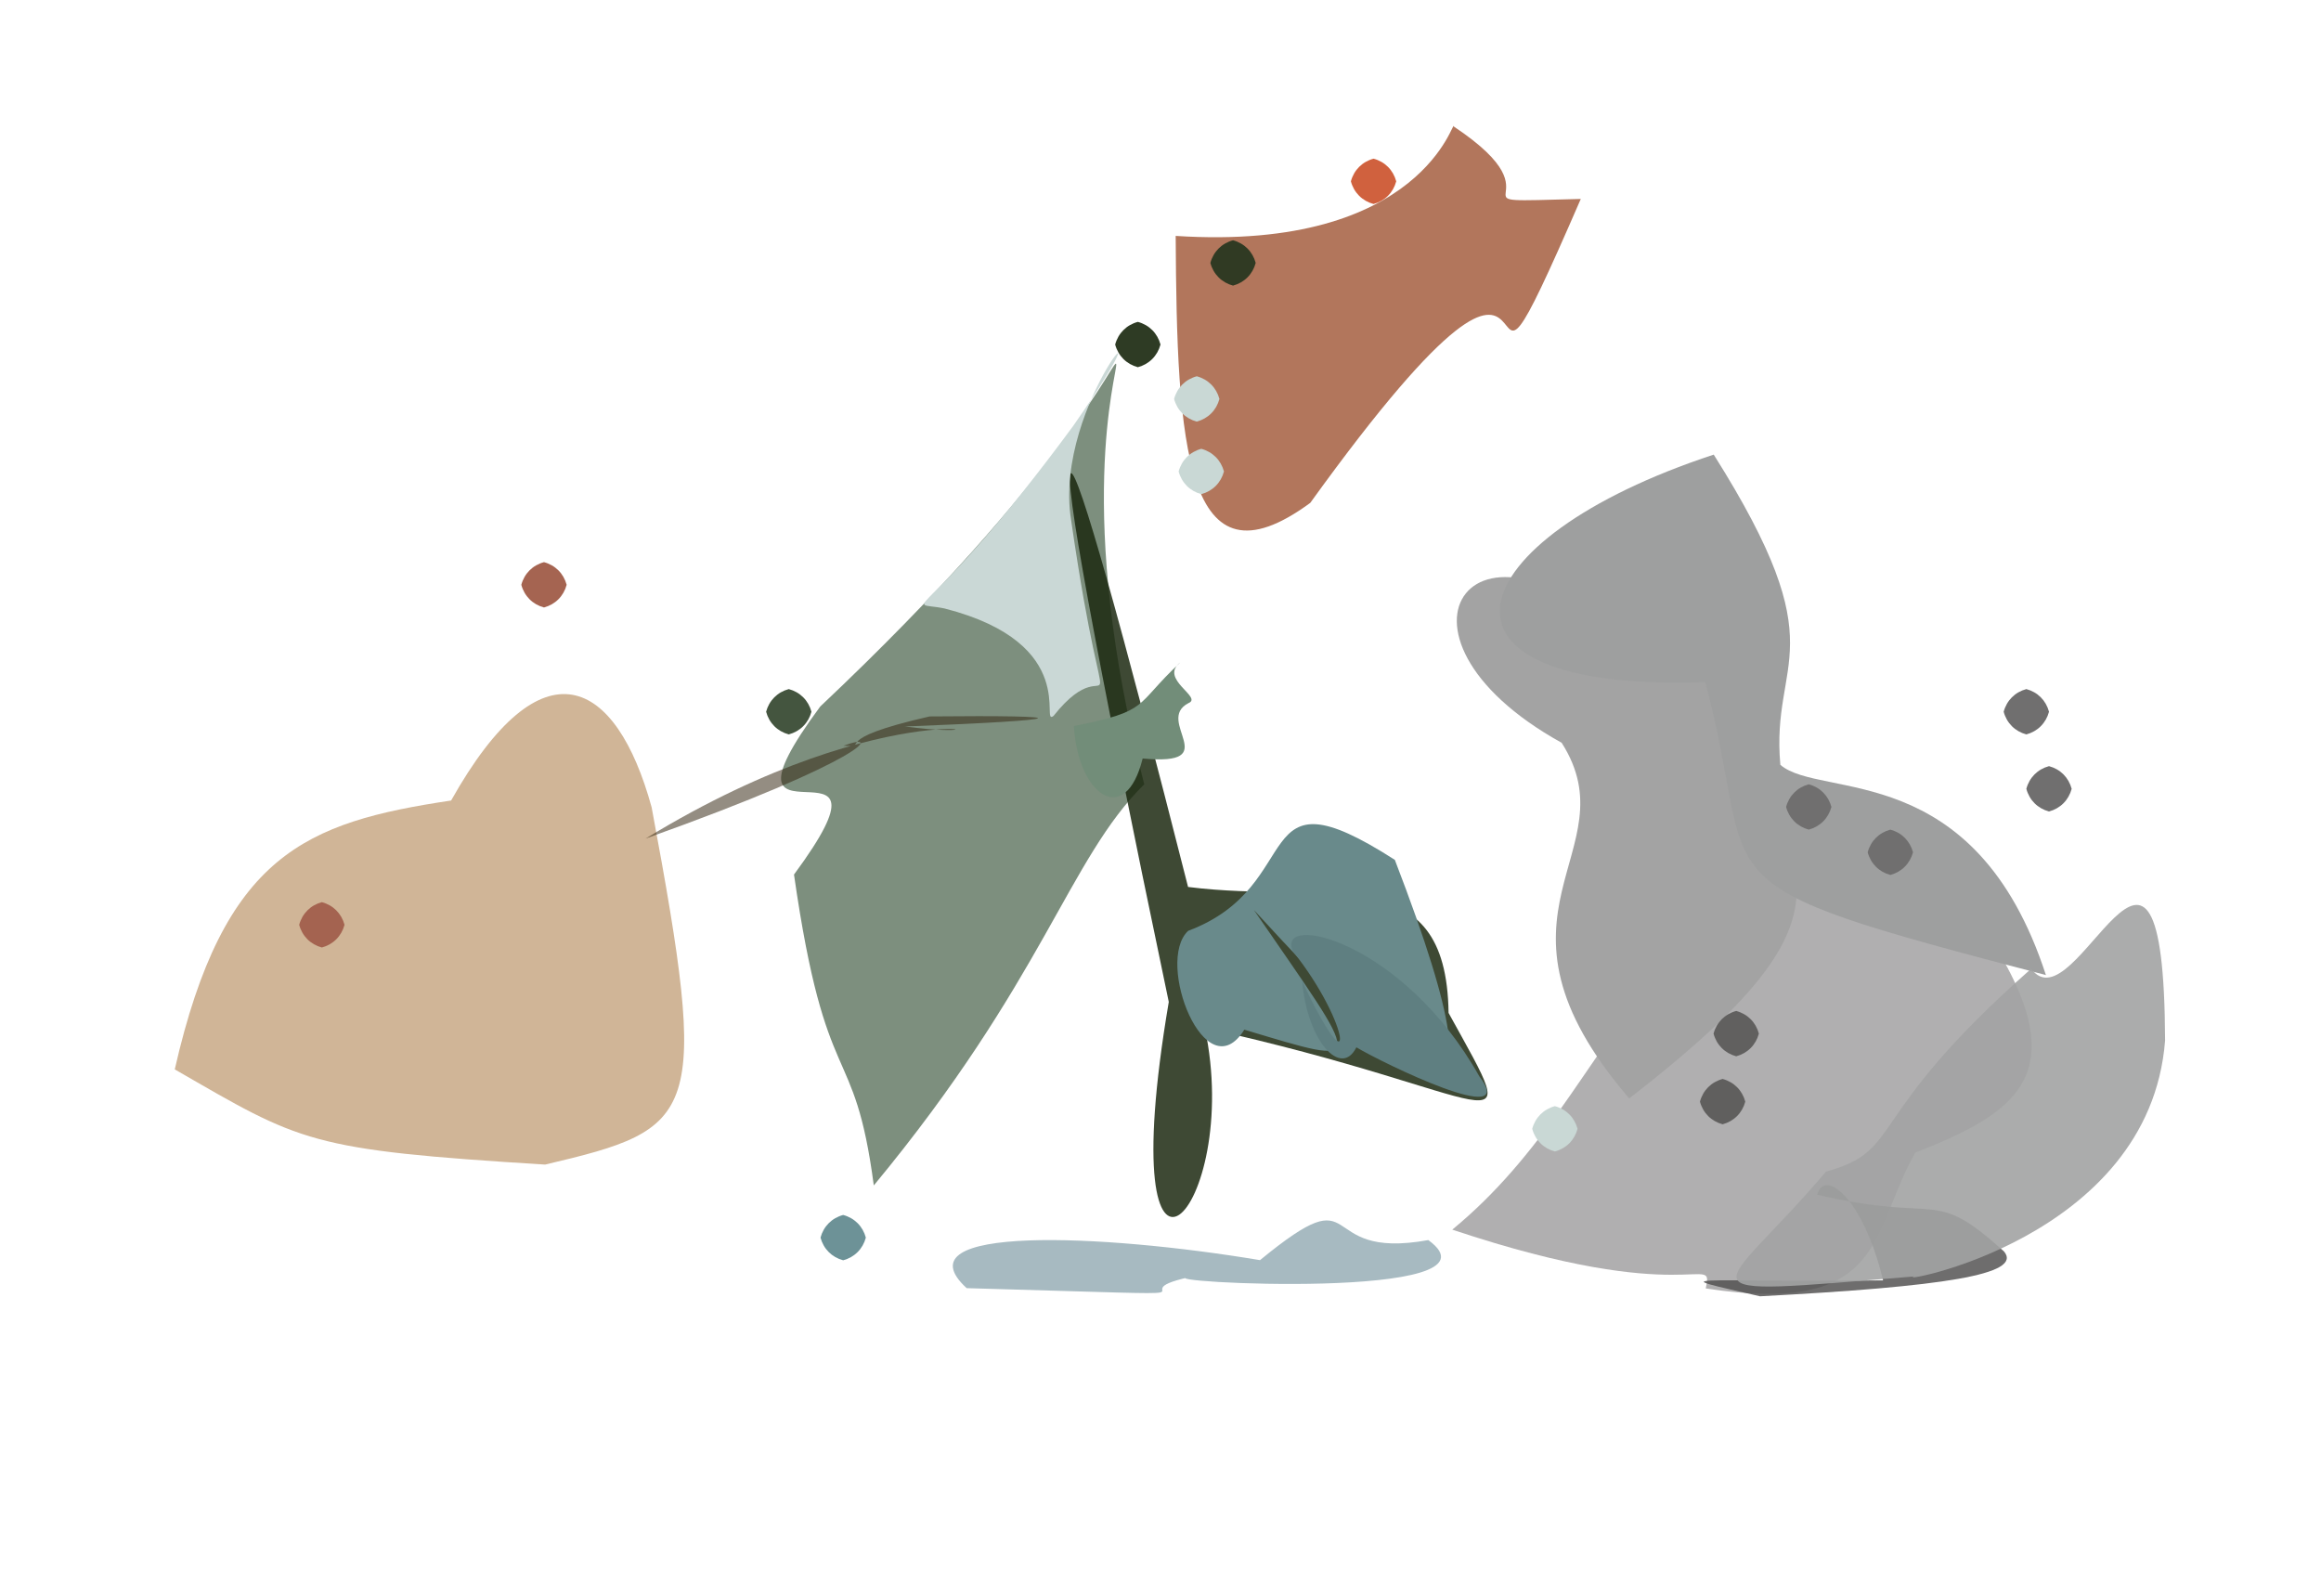 <?xml version="1.0" ?>
<svg xmlns="http://www.w3.org/2000/svg" version="1.1" width="512" height="352">
  <defs/>
  <g>
    <path d="M 143.752 178.093 C 156.548 246.78 154.227 248.877 120.251 256.887 C 67.895 253.636 66.551 252.03 38.55 235.887 C 49.364 188.443 67.406 181.391 99.513 176.581 C 119.591 140.854 135.935 149.599 143.752 178.093" stroke-width="0.0" fill="rgb(208, 181, 151)" opacity="1.0" stroke="rgb(176, 193, 126)" stroke-opacity="0.576" stroke-linecap="round" stroke-linejoin="round"/>
    <path d="M 252.413 173.003 C 235.615 189.613 230.376 216.03 192.756 261.487 C 188.415 228.709 182.2 242.02 175.152 192.912 C 201.538 157.183 153.852 192.481 180.936 155.848 C 290.877 52.105 221.302 52.538 252.413 173.003" stroke-width="0.0" fill="rgb(20, 54, 22)" opacity="0.551" stroke="rgb(115, 154, 173)" stroke-opacity="0.285" stroke-linecap="round" stroke-linejoin="round"/>
    <path d="M 319.547 223.433 C 337.081 255.253 331.795 241.343 265.776 226.737 C 274.393 267.176 244.73 298.138 257.826 221.01 C 224.042 59.911 232.644 79.583 262.081 195.647 C 292.88 199.545 319.077 189.101 319.547 223.433" stroke-width="0.0" fill="rgb(26, 39, 14)" opacity="0.837" stroke="rgb(79, 124, 94)" stroke-opacity="0.905" stroke-linecap="round" stroke-linejoin="round"/>
    <path d="M 276.605 200.73 C 300.775 235.933 302.237 235.413 274.488 227.131 C 265.986 240.81 254.737 212.205 262.099 205.327 C 288.807 195.297 274.947 168.622 307.692 189.671 C 335.769 262.572 310.275 237.373 276.605 200.73" stroke-width="0.0" fill="rgb(105, 138, 139)" opacity="1.0" stroke="rgb(89, 158, 68)" stroke-opacity="0.452" stroke-linecap="round" stroke-linejoin="round"/>
    <path d="M 348.713 43.885 C 318.168 114.253 352.733 22.639 289.036 110.924 C 261.381 131.255 259.604 98.037 259.349 52.037 C 314.25 55.594 320.713 25.493 320.696 27.907 C 346.092 44.826 316.49 44.712 348.713 43.885" stroke-width="0.0" fill="rgb(142, 53, 16)" opacity="0.678" stroke="rgb(106, 75, 135)" stroke-opacity="0.171" stroke-linecap="round" stroke-linejoin="round"/>
    <path d="M 315.076 273.539 C 333.835 287.144 251.965 282.765 262.4 281.704 C 244.551 285.638 279.24 286.019 213.241 284.144 C 197.975 270.145 243.17 272.152 277.951 277.966 C 301.636 258.518 289.377 278.21 315.076 273.539" stroke-width="0.0" fill="rgb(0, 56, 76)" opacity="0.347" stroke="rgb(59, 80, 233)" stroke-opacity="0.886" stroke-linecap="round" stroke-linejoin="round"/>
    <path d="M 236.292 114.779 C 244.421 170.883 246.451 140.191 232.401 157.924 C 229.215 160.361 238.649 141.976 208.376 134.223 C 198.597 132.18 203.31 139.313 236.744 93.953 C 261.198 58.86 232.048 88.588 236.292 114.779" stroke-width="0.0" fill="rgb(202, 216, 214)" opacity="1.0" stroke="rgb(134, 39, 142)" stroke-opacity="0.998" stroke-linecap="round" stroke-linejoin="round"/>
    <path d="M 422.518 254.234 C 412.429 271.895 416.282 290.329 376.279 284.207 C 378.147 275.929 372.781 288.767 320.364 271.237 C 360.089 238.557 358.51 189.781 427.677 191.231 C 461.439 233.688 449.039 243.925 422.518 254.234" stroke-width="0.0" fill="rgb(108, 106, 108)" opacity="0.532" stroke="rgb(69, 143, 251)" stroke-opacity="0.741" stroke-linecap="round" stroke-linejoin="round"/>
    <path d="M 262.191 155.084 C 254.551 159.014 270.36 169.025 252.066 167.31 C 248.25 182.685 237.8 175.497 236.888 160.15 C 253.874 156.769 250.009 155.784 260.361 146.124 C 255.614 149.777 265.38 153.783 262.191 155.084" stroke-width="0.0" fill="rgb(114, 141, 121)" opacity="1.0" stroke="rgb(84, 23, 2)" stroke-opacity="0.426" stroke-linecap="round" stroke-linejoin="round"/>
    <path d="M 442.065 276.038 C 446.353 281.144 428.712 283.801 388.246 285.941 C 366.406 280.882 372.246 282.916 415.401 282.427 C 410.971 264.071 402.414 257.696 400.87 263.534 C 428.5 270.005 426.069 261.594 442.065 276.038" stroke-width="0.0" fill="rgb(82, 81, 80)" opacity="0.835" stroke="rgb(182, 50, 239)" stroke-opacity="0.473" stroke-linecap="round" stroke-linejoin="round"/>
    <path d="M 382.615 150.577 C 391.047 192.469 418.514 196.553 359.394 242.294 C 324.052 201.12 359.988 188.139 344.494 163.848 C 300.877 139.672 326.108 106.675 361.313 144.388 C 378.089 152.006 369.86 146.026 382.615 150.577" stroke-width="0.0" fill="rgb(163, 163, 163)" opacity="1.0" stroke="rgb(154, 143, 102)" stroke-opacity="0.656" stroke-linecap="round" stroke-linejoin="round"/>
    <path d="M 326.305 237.38 C 335.385 249.261 305.064 234.534 299.212 231.022 C 295.826 237.81 288.367 229.686 287.254 216.42 C 298.988 241.536 298.378 226.364 285.178 209.802 C 281.455 201.146 309.512 207.525 326.305 237.38" stroke-width="0.0" fill="rgb(95, 127, 129)" opacity="1.0" stroke="rgb(39, 150, 55)" stroke-opacity="0.147" stroke-linecap="round" stroke-linejoin="round"/>
    <path d="M 392.738 168.712 C 401.631 176.377 435.679 167.093 451.318 215.086 C 370.623 194.015 388.635 197.07 376.178 150.465 C 310.227 152.795 320.958 119.035 378.041 100.281 C 405.493 143.788 390.563 144.925 392.738 168.712" stroke-width="0.0" fill="rgb(158, 159, 159)" opacity="1.0" stroke="rgb(8, 155, 15)" stroke-opacity="0.653" stroke-linecap="round" stroke-linejoin="round"/>
    <path d="M 186.062 164.506 C 192.426 164.906 182.044 163.28 205.067 158.033 C 238.048 157.703 237.524 158.778 199.623 160.256 C 228.745 163.992 197.739 151.154 142.429 184.973 C 191.404 167.489 194.851 161.17 186.062 164.506" stroke-width="0.0" fill="rgb(50, 37, 17)" opacity="0.523" stroke="rgb(33, 245, 63)" stroke-opacity="0.336" stroke-linecap="round" stroke-linejoin="round"/>
    <path d="M 477.607 229.524 C 474.174 273.73 416.808 283.372 422.259 281.566 C 367.377 286.049 379.311 286.169 402.811 258.431 C 420.249 253.669 410.564 246.763 448.077 213.682 C 457.896 227.131 477.34 164.927 477.607 229.524" stroke-width="0.0" fill="rgb(162, 163, 163)" opacity="0.905" stroke="rgb(213, 96, 151)" stroke-opacity="0.775" stroke-linecap="round" stroke-linejoin="round"/>
    <path d="M 385.0 243.0 C 384.33 245.5 382.5 247.33 380.0 248.0 C 377.5 247.33 375.67 245.5 375.0 243.0 C 375.67 240.5 377.5 238.67 380.0 238.0 C 382.5 238.67 384.33 240.5 385.0 243.0" stroke-width="0.0" fill="rgb(96, 95, 94)" opacity="1.0" stroke="rgb(126, 51, 235)" stroke-opacity="0.389" stroke-linecap="round" stroke-linejoin="round"/>
    <path d="M 404.0 178.0 C 403.33 180.5 401.5 182.33 399.0 183.0 C 396.5 182.33 394.67 180.5 394.0 178.0 C 394.67 175.5 396.5 173.67 399.0 173.0 C 401.5 173.67 403.33 175.5 404.0 178.0" stroke-width="0.0" fill="rgb(112, 111, 111)" opacity="1.0" stroke="rgb(171, 172, 216)" stroke-opacity="0.134" stroke-linecap="round" stroke-linejoin="round"/>
    <path d="M 457.0 174.0 C 456.33 176.5 454.5 178.33 452.0 179.0 C 449.5 178.33 447.67 176.5 447.0 174.0 C 447.67 171.5 449.5 169.67 452.0 169.0 C 454.5 169.67 456.33 171.5 457.0 174.0" stroke-width="0.0" fill="rgb(112, 111, 111)" opacity="1.0" stroke="rgb(47, 50, 185)" stroke-opacity="0.13" stroke-linecap="round" stroke-linejoin="round"/>
    <path d="M 191.0 273.0 C 190.33 275.5 188.5 277.33 186.0 278.0 C 183.5 277.33 181.67 275.5 181.0 273.0 C 181.67 270.5 183.5 268.67 186.0 268.0 C 188.5 268.67 190.33 270.5 191.0 273.0" stroke-width="0.0" fill="rgb(109, 146, 151)" opacity="1.0" stroke="rgb(244, 96, 68)" stroke-opacity="0.956" stroke-linecap="round" stroke-linejoin="round"/>
    <path d="M 277.0 58.0 C 276.33 60.5 274.5 62.33 272.0 63.0 C 269.5 62.33 267.67 60.5 267.0 58.0 C 267.67 55.5 269.5 53.67 272.0 53.0 C 274.5 53.67 276.33 55.5 277.0 58.0" stroke-width="0.0" fill="rgb(48, 58, 35)" opacity="1.0" stroke="rgb(251, 23, 77)" stroke-opacity="0.287" stroke-linecap="round" stroke-linejoin="round"/>
    <path d="M 269.0 88.0 C 268.33 90.5 266.5 92.33 264.0 93.0 C 261.5 92.33 259.67 90.5 259.0 88.0 C 259.67 85.5 261.5 83.67 264.0 83.0 C 266.5 83.67 268.33 85.5 269.0 88.0" stroke-width="0.0" fill="rgb(201, 216, 213)" opacity="1.0" stroke="rgb(24, 215, 135)" stroke-opacity="0.057" stroke-linecap="round" stroke-linejoin="round"/>
    <path d="M 256.0 76.0 C 255.33 78.5 253.5 80.33 251.0 81.0 C 248.5 80.33 246.67 78.5 246.0 76.0 C 246.67 73.5 248.5 71.67 251.0 71.0 C 253.5 71.67 255.33 73.5 256.0 76.0" stroke-width="0.0" fill="rgb(46, 59, 36)" opacity="1.0" stroke="rgb(29, 210, 111)" stroke-opacity="0.615" stroke-linecap="round" stroke-linejoin="round"/>
    <path d="M 125.0 129.0 C 124.33 131.5 122.5 133.33 120.0 134.0 C 117.5 133.33 115.67 131.5 115.0 129.0 C 115.67 126.5 117.5 124.67 120.0 124.0 C 122.5 124.67 124.33 126.5 125.0 129.0" stroke-width="0.0" fill="rgb(165, 100, 81)" opacity="1.0" stroke="rgb(40, 21, 116)" stroke-opacity="0.721" stroke-linecap="round" stroke-linejoin="round"/>
    <path d="M 76.0 204.0 C 75.33 206.5 73.5 208.33 71.0 209.0 C 68.5 208.33 66.67 206.5 66.0 204.0 C 66.67 201.5 68.5 199.67 71.0 199.0 C 73.5 199.67 75.33 201.5 76.0 204.0" stroke-width="0.0" fill="rgb(164, 99, 80)" opacity="1.0" stroke="rgb(49, 133, 73)" stroke-opacity="0.96" stroke-linecap="round" stroke-linejoin="round"/>
    <path d="M 452.0 157.0 C 451.33 159.5 449.5 161.33 447.0 162.0 C 444.5 161.33 442.67 159.5 442.0 157.0 C 442.67 154.5 444.5 152.67 447.0 152.0 C 449.5 152.67 451.33 154.5 452.0 157.0" stroke-width="0.0" fill="rgb(112, 111, 111)" opacity="1.0" stroke="rgb(168, 100, 149)" stroke-opacity="0.858" stroke-linecap="round" stroke-linejoin="round"/>
    <path d="M 308.0 40.0 C 307.33 42.5 305.5 44.33 303.0 45.0 C 300.5 44.33 298.67 42.5 298.0 40.0 C 298.67 37.5 300.5 35.67 303.0 35.0 C 305.5 35.67 307.33 37.5 308.0 40.0" stroke-width="0.0" fill="rgb(208, 97, 62)" opacity="1.0" stroke="rgb(23, 196, 190)" stroke-opacity="0.968" stroke-linecap="round" stroke-linejoin="round"/>
    <path d="M 422.0 188.0 C 421.33 190.5 419.5 192.33 417.0 193.0 C 414.5 192.33 412.67 190.5 412.0 188.0 C 412.67 185.5 414.5 183.67 417.0 183.0 C 419.5 183.67 421.33 185.5 422.0 188.0" stroke-width="0.0" fill="rgb(112, 111, 111)" opacity="1.0" stroke="rgb(192, 170, 55)" stroke-opacity="0.95" stroke-linecap="round" stroke-linejoin="round"/>
    <path d="M 388.0 228.0 C 387.33 230.5 385.5 232.33 383.0 233.0 C 380.5 232.33 378.67 230.5 378.0 228.0 C 378.67 225.5 380.5 223.67 383.0 223.0 C 385.5 223.67 387.33 225.5 388.0 228.0" stroke-width="0.0" fill="rgb(97, 96, 95)" opacity="1.0" stroke="rgb(17, 124, 102)" stroke-opacity="0.225" stroke-linecap="round" stroke-linejoin="round"/>
    <path d="M 348.0 249.0 C 347.33 251.5 345.5 253.33 343.0 254.0 C 340.5 253.33 338.67 251.5 338.0 249.0 C 338.67 246.5 340.5 244.67 343.0 244.0 C 345.5 244.67 347.33 246.5 348.0 249.0" stroke-width="0.0" fill="rgb(201, 216, 213)" opacity="1.0" stroke="rgb(153, 26, 74)" stroke-opacity="0.034" stroke-linecap="round" stroke-linejoin="round"/>
    <path d="M 270.0 104.0 C 269.33 106.5 267.5 108.33 265.0 109.0 C 262.5 108.33 260.67 106.5 260.0 104.0 C 260.67 101.5 262.5 99.67 265.0 99.0 C 267.5 99.67 269.33 101.5 270.0 104.0" stroke-width="0.0" fill="rgb(201, 216, 213)" opacity="1.0" stroke="rgb(67, 194, 211)" stroke-opacity="0.549" stroke-linecap="round" stroke-linejoin="round"/>
    <path d="M 179.0 157.0 C 178.33 159.5 176.5 161.33 174.0 162.0 C 171.5 161.33 169.67 159.5 169.0 157.0 C 169.67 154.5 171.5 152.67 174.0 152.0 C 176.5 152.67 178.33 154.5 179.0 157.0" stroke-width="0.0" fill="rgb(68, 85, 63)" opacity="1.0" stroke="rgb(249, 138, 40)" stroke-opacity="0.231" stroke-linecap="round" stroke-linejoin="round"/>
  </g>
</svg>
